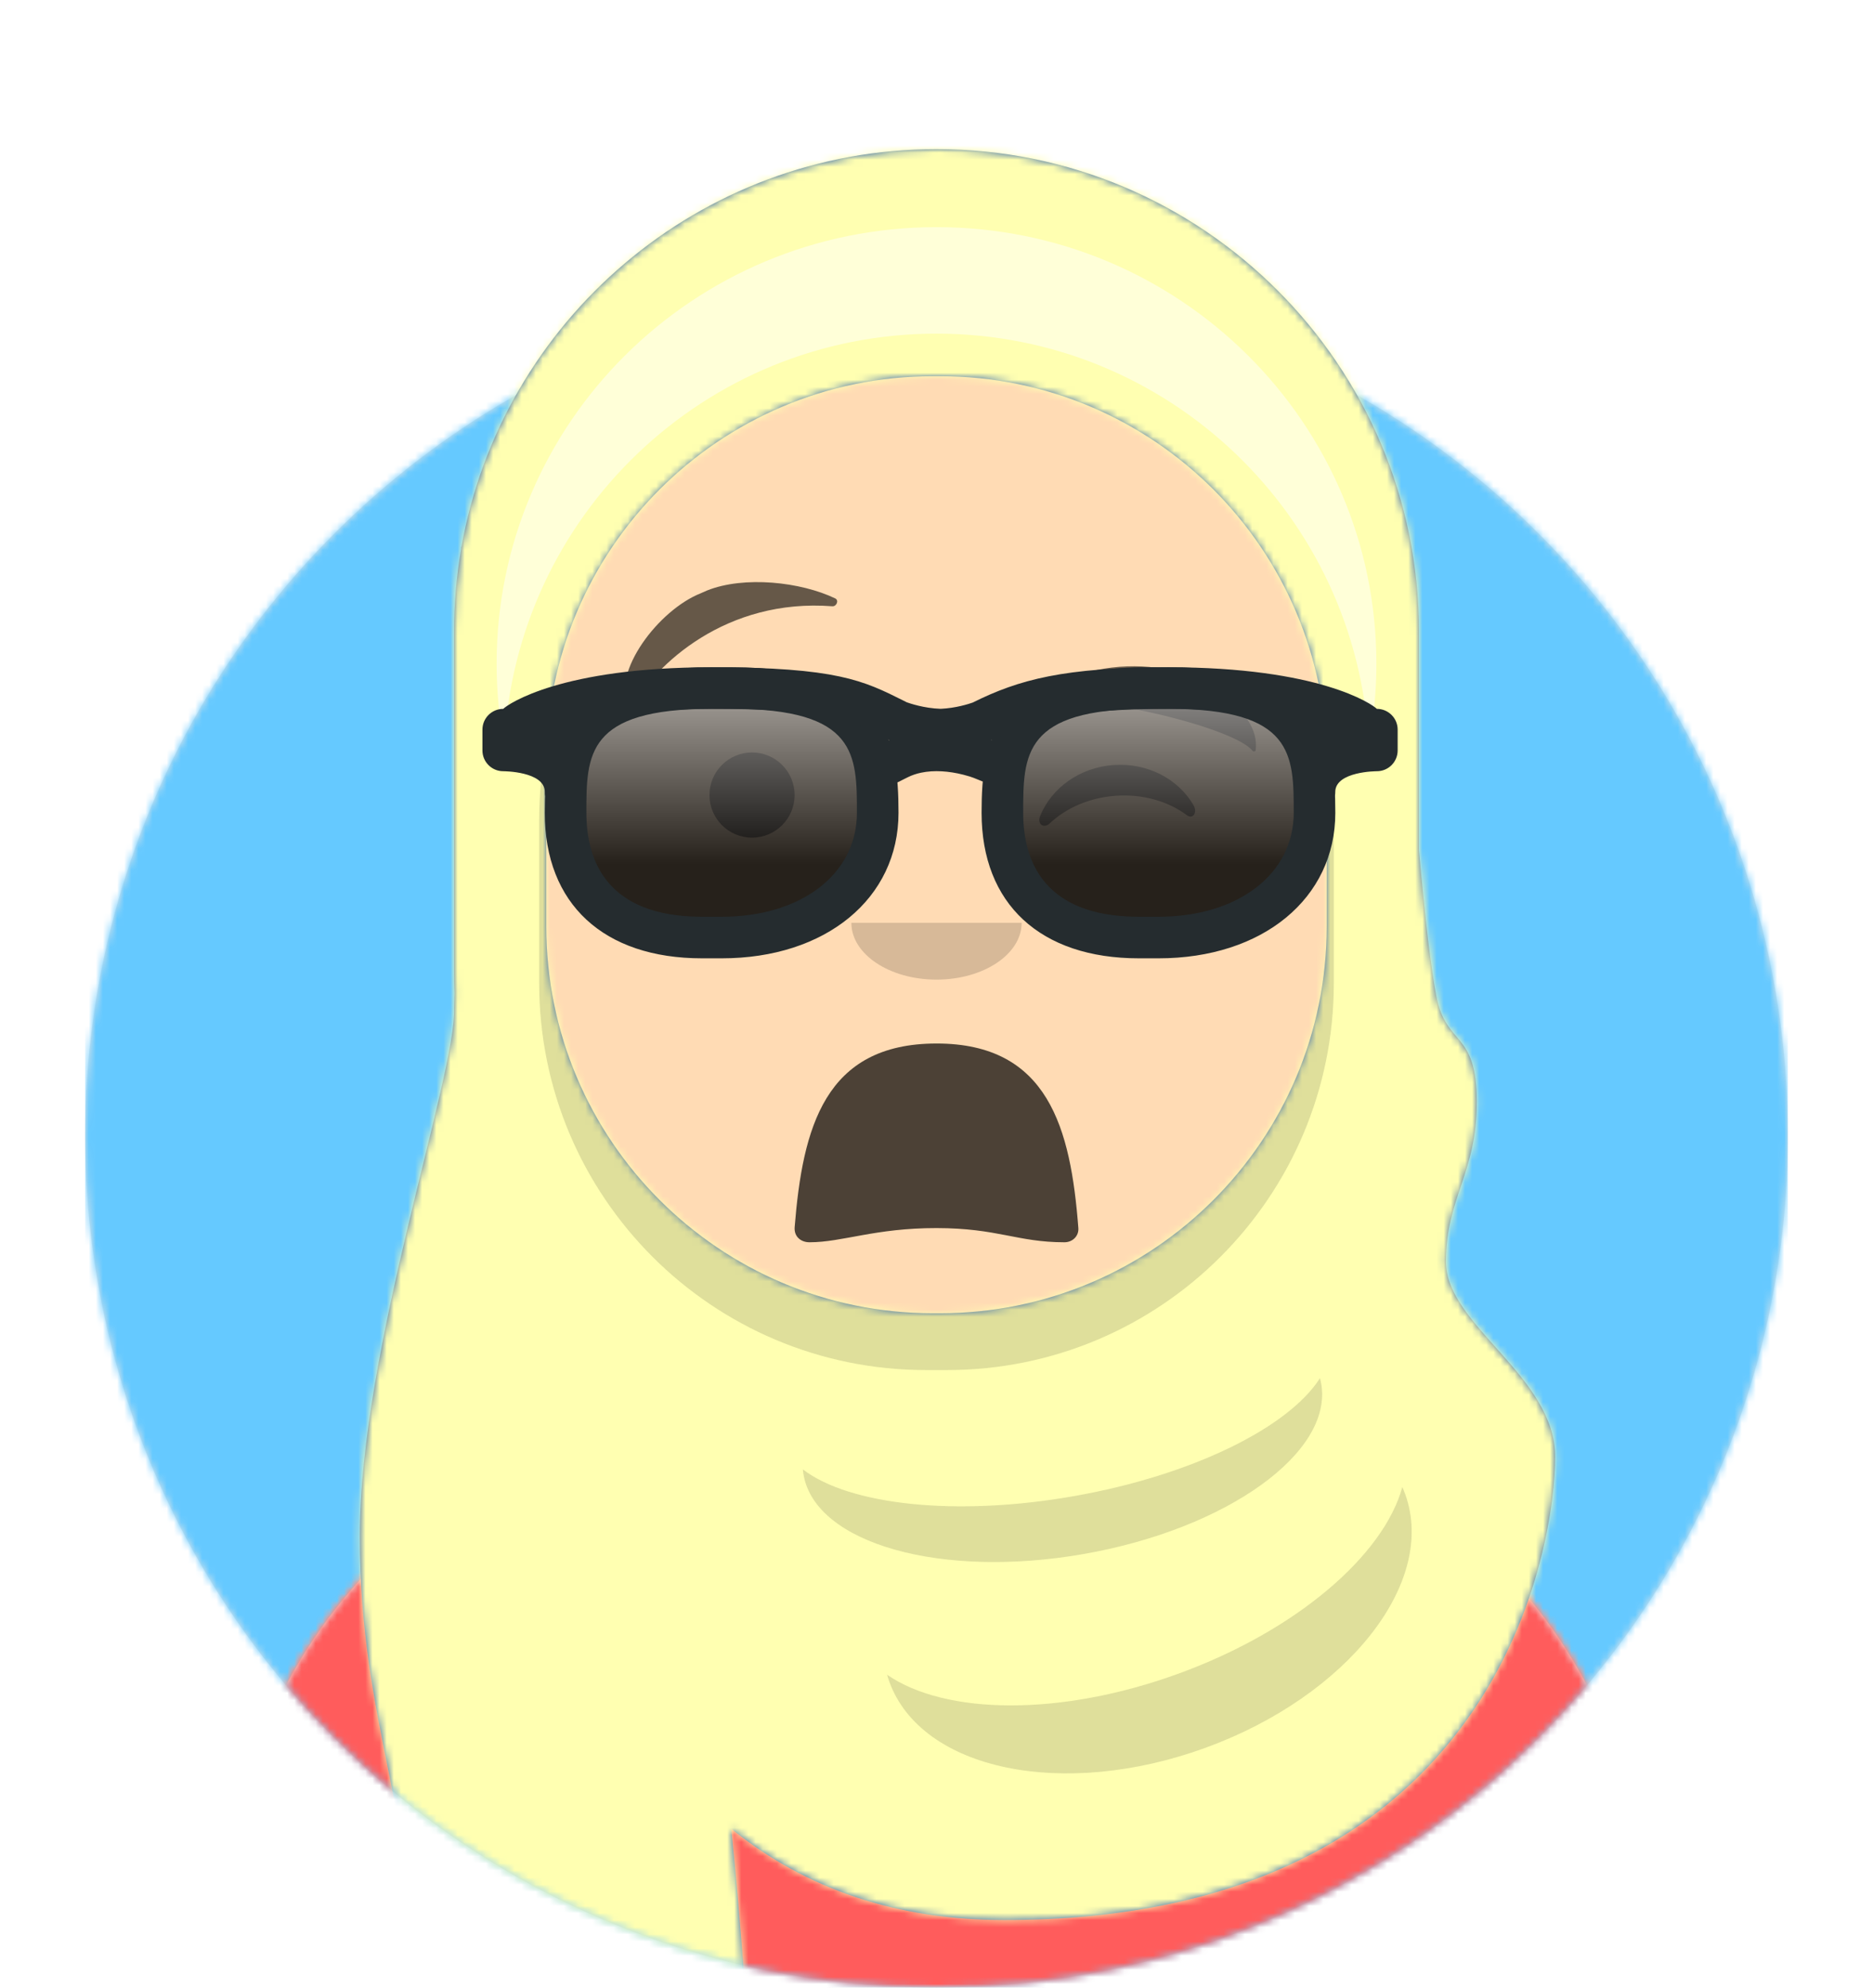 <svg width="264px" height="280px" viewBox="0 0 264 280" version="1.1" xmlns="http://www.w3.org/2000/svg" xmlns:xlink="http://www.w3.org/1999/xlink"><desc>Created with getavataaars.com</desc><defs><circle id="path-1" cx="120" cy="120" r="120"></circle><path d="M12,160 C12,226.274 65.726,280 132,280 C198.274,280 252,226.274 252,160 L264,160 L264,-1.42108547e-14 L-3.19744231e-14,-1.42108547e-14 L-3.19744231e-14,160 L12,160 Z" id="path-3"></path><path d="M124,144.611 L124,163 L128,163 L128,163 C167.765,163 200,195.235 200,235 L200,244 L0,244 L0,235 C-4.86974701e-15,195.235 32.235,163 72,163 L72,163 L76,163 L76,144.611 C58.763,136.422 46.372,119.687 44.305,99.881 C38.48,99.058 34,94.052 34,88 L34,74 C34,68.054 38.325,63.118 44,62.166 L44,56 L44,56 C44,25.072 69.072,5.68137151e-15 100,0 L100,0 L100,0 C130.928,-5.68137151e-15 156,25.072 156,56 L156,62.166 C161.675,63.118 166,68.054 166,74 L166,88 C166,94.052 161.52,99.058 155.695,99.881 C153.628,119.687 141.237,136.422 124,144.611 Z" id="path-5"></path></defs><g id="Avataaar" stroke="none" stroke-width="1" fill="none" fill-rule="evenodd"><g transform="translate(-825, -1100)" id="Avataaar/Circle"><g transform="translate(825, 1100)"><g id="Circle" stroke-width="1" fill-rule="evenodd" transform="translate(12, 40)"><mask id="mask-2" fill="white"><use xlink:href="#path-1"></use></mask><use id="Circle-Background" fill="#E6E6E6" xlink:href="#path-1"></use><g id="Color/Palette/Blue-01" mask="url(#mask-2)" fill="#65C9FF"><rect id="🖍Color" x="0" y="0" width="240" height="240"></rect></g></g><mask id="mask-4" fill="white"><use xlink:href="#path-3"></use></mask><g id="Mask"></g><g id="Avataaar" stroke-width="1" fill-rule="evenodd" mask="url(#mask-4)"><g id="Body" transform="translate(32, 36)"><mask id="mask-6" fill="white"><use xlink:href="#path-5"></use></mask><use fill="#D0C6AC" xlink:href="#path-5"></use><g id="Skin/👶🏽-03-Brown" mask="url(#mask-6)" fill="#FFDBB4"><g transform="translate(-32, 0)" id="Color"><rect x="0" y="0" width="264" height="244"></rect></g></g><path d="M156,79 L156,102 C156,132.928 130.928,158 100,158 C69.072,158 44,132.928 44,102 L44,79 L44,94 C44,124.928 69.072,150 100,150 C130.928,150 156,124.928 156,94 L156,79 Z" id="Neck-Shadow" fill-opacity="0.1" fill="#000000" mask="url(#mask-6)"></path></g><g id="Clothing/Collar-+-Sweater" transform="translate(0, 170)"><defs><path d="M105.192,29.052 L104,29.052 L104,29.052 C64.235,29.052 32,61.287 32,101.052 L32,110 L232,110 L232,101.052 C232,61.287 199.765,29.052 160,29.052 L160,29.052 L158.808,29.052 C158.935,30.035 159,31.036 159,32.052 C159,45.859 146.912,57.052 132,57.052 C117.088,57.052 105,45.859 105,32.052 C105,31.036 105.065,30.035 105.192,29.052 Z" id="react-path-417"></path></defs><mask id="react-mask-418" fill="white"><use xlink:href="#react-path-417"></use></mask><use id="Clothes" fill="#E6E6E6" fill-rule="evenodd" xlink:href="#react-path-417"></use><g id="Color/Palette/Gray-01" mask="url(#react-mask-418)" fill-rule="evenodd" fill="#FF5C5C"><rect id="🖍Color" x="0" y="0" width="264" height="110"></rect></g><path d="M156,22.279 C162.182,26.835 166,33.106 166,40.028 C166,47.233 161.863,53.733 155.229,58.327 L149.579,53.876 L145,54.208 L146,51.057 L145.922,50.996 C152.022,47.853 156,42.7 156,36.877 L156,22.279 Z M108,21.571 C101.233,26.174 97,32.74 97,40.028 C97,47.426 101.362,54.08 108.308,58.692 L114.421,53.876 L119,54.208 L118,51.057 L118.078,50.996 C111.978,47.853 108,42.7 108,36.877 L108,21.571 Z" id="Collar" fill="#F2F2F2" fill-rule="evenodd"></path></g><g id="Face" transform="translate(76, 82)" fill="#000000"><g id="Mouth/Scream-Open" transform="translate(2, 52)"><defs><path d="M34.008,15.136 C35.128,29.124 38.235,40.993 53.996,41 C69.758,41.007 72.917,29.057 73.994,15.006 C74.081,13.876 73.174,13 72.037,13 C65.351,13 62.67,14.994 53.989,15 C45.309,15.006 40.757,13 36.092,13 C34.949,13 33.896,13.737 34.008,15.136 Z" id="react-path-419"></path></defs><mask id="react-mask-420" fill="white"><use xlink:href="#react-path-419" transform="translate(54, 27) scale(1, -1) translate(-54, -27) "></use></mask><use id="Mouth" fill-opacity="0.7" fill="#000000" fill-rule="evenodd" transform="translate(54, 27) scale(1, -1) translate(-54, -27) " xlink:href="#react-path-419"></use><rect id="Teeth" fill="#FFFFFF" fill-rule="evenodd" mask="url(#react-mask-420)" x="39" y="2" width="31" height="16" rx="5"></rect><g id="Tongue" stroke-width="1" fill-rule="evenodd" mask="url(#react-mask-420)" fill="#FF4F6D"><g transform="translate(38, 32)" id="Say-ahhhh"><circle cx="11" cy="11" r="11"></circle><circle cx="21" cy="11" r="11"></circle></g></g></g><g id="Nose/Default" transform="translate(28, 40)" fill-opacity="0.16"><path d="M16,8 C16,12.418 21.373,16 28,16 L28,16 C34.627,16 40,12.418 40,8" id="Nose"></path></g><g id="Eyes/Wink-😉" transform="translate(0, 8)" fill-opacity="0.6"><circle id="Eye" cx="30" cy="22" r="6"></circle><path d="M70.412,24.205 C72.259,20.406 76.417,17.758 81.25,17.758 C86.066,17.758 90.211,20.387 92.068,24.165 C92.619,25.287 91.834,26.205 91.043,25.525 C88.592,23.417 85.111,22.101 81.25,22.101 C77.509,22.101 74.126,23.336 71.69,25.329 C70.799,26.058 69.872,25.316 70.412,24.205 Z" id="Winky-Wink" transform="translate(81.252, 21.758) rotate(-4) translate(-81.252, -21.758) "></path></g><g id="Eyebrow/Natural/Up-Down-Natural" fill-opacity="0.6"><path d="M22.766,1.578 L23.677,1.176 C28.919,-0.905 36.865,-0.033 41.723,2.299 C42.29,2.571 41.902,3.452 41.321,3.407 C26.402,2.256 16.358,11.553 12.946,17.847 C12.845,18.034 12.539,18.055 12.464,17.881 C10.156,12.562 16.913,3.896 22.766,1.578 Z" id="Eye-Browse-Reddit"></path><path d="M86.535,12.025 C92.342,12.293 101.73,16.512 101.488,22.368 C101.48,22.56 101.199,22.644 101.061,22.497 C98.306,19.537 78.746,16.547 71.856,18.132 C71.226,18.277 70.747,17.655 71.146,17.206 C74.568,13.357 81.333,11.779 86.535,12.025 Z" id="Eyebrow" transform="translate(86.247, 17.286) rotate(5) translate(-86.247, -17.286) "></path></g></g><g id="Top" stroke-width="1" fill-rule="evenodd"><defs><rect id="react-path-424" x="0" y="0" width="264" height="280"></rect><path d="M66.042,77.075 C71.68,45.206 99.513,21 133,21 L133,21 L133,21 C170.555,21 201,51.445 201,89 L201,119.751 C201.875,129.554 202.694,136.422 203.456,140.354 C204.833,147.458 209.15,145.115 209.15,155.22 C209.15,165.325 204.822,168.72 204.803,177.705 C204.784,186.691 220.2,193.836 220.2,205.243 C220.2,216.649 213.126,270.476 142.578,270.476 C127.507,270.476 114.671,266.189 104.067,257.614 C104.75,264.104 105.394,271.566 106,280 L59,280 C59.932,256.229 51.716,242.936 51.716,216.446 C51.716,189.955 65.353,151.428 65,142 C65.02,141.418 65.041,140.728 65.062,139.932 C65.021,138.96 65,137.982 65,137 L65,89 L65,89 C65,85.024 65.341,81.128 65.996,77.339 C65.997,77.226 65.999,77.113 66,77 C66.014,77.025 66.028,77.05 66.042,77.075 Z M132.5,53 L132.5,53 C102.4,53 78,77.4 78,107.5 L78,107.5 L78,130.5 C78,160.6 102.4,185 132.5,185 L133.5,185 C163.6,185 188,160.6 188,130.5 L188,107.5 C188,77.4 163.6,53 133.5,53 L133.5,53 L132.5,53 Z" id="react-path-425"></path><filter x="-0.8%" y="-2.0%" width="101.5%" height="108.0%" filterUnits="objectBoundingBox" id="react-filter-421"><feOffset dx="0" dy="2" in="SourceAlpha" result="shadowOffsetOuter1"></feOffset><feColorMatrix values="0 0 0 0 0   0 0 0 0 0   0 0 0 0 0  0 0 0 0.16 0" type="matrix" in="shadowOffsetOuter1" result="shadowMatrixOuter1"></feColorMatrix><feMerge><feMergeNode in="shadowMatrixOuter1"></feMergeNode><feMergeNode in="SourceGraphic"></feMergeNode></feMerge></filter></defs><mask id="react-mask-422" fill="white"><use xlink:href="#react-path-424"></use></mask><g id="Mask"></g><g id="Top/Accesories/Hijab" mask="url(#react-mask-422)"><g transform="translate(-1, 0)"><mask id="react-mask-423" fill="white"><use xlink:href="#react-path-425"></use></mask><use id="Hijab-Mask" stroke="none" fill="#3B6BAD" fill-rule="evenodd" xlink:href="#react-path-425"></use><g id="Color/Palette/Gray-01" mask="url(#react-mask-423)" fill-rule="evenodd" fill="#FFFFB1"><rect id="🖍Color" x="0" y="0" width="264" height="280"></rect></g><path d="M72.074,104.96 C71.369,101.247 71,97.416 71,93.5 C71,59.534 98.758,32 133,32 C167.242,32 195,59.534 195,93.5 C195,97.416 194.631,101.247 193.926,104.96 C192.341,72.683 165.67,47 133,47 C100.33,47 73.659,72.683 72.074,104.96 Z" id="Band" stroke="none" fill-opacity="0.5" fill="#FFFFFF" fill-rule="evenodd" mask="url(#react-mask-423)"></path><path d="M187.929,104.695 C188.631,108.188 189,111.801 189,115.5 L189,138.5 C189,168.6 164.6,193 134.5,193 L131.5,193 C101.4,193 77,168.6 77,138.5 L77,115.5 L77,115.5 C77,111.801 77.369,108.188 78.071,104.695 C78.024,105.624 78,106.559 78,107.5 L78,107.5 L78,130.5 C78,160.6 102.4,185 132.5,185 L133.5,185 C163.6,185 188,160.6 188,130.5 L188,130.5 L188,107.5 C188,106.559 187.976,105.624 187.929,104.695 Z M114.167,206.995 C120.651,211.981 135.663,213.708 152.405,210.756 C169.146,207.805 182.662,201.047 187.05,194.144 C187.118,194.397 187.175,194.652 187.221,194.911 C188.931,204.606 173.985,215.345 153.84,218.898 C133.695,222.45 115.978,217.47 114.268,207.775 C114.223,207.516 114.189,207.256 114.167,206.995 Z M126.035,235.921 C134.227,241.575 150.422,241.844 167.104,235.772 C183.786,229.7 196.019,219.085 198.66,209.488 C198.803,209.808 198.935,210.135 199.056,210.467 C203.583,222.904 190.979,238.909 170.905,246.216 C150.831,253.522 130.888,249.363 126.361,236.926 C126.24,236.594 126.131,236.259 126.035,235.921 Z" id="Shadows" stroke="none" fill-opacity="0.16" fill="#000000" fill-rule="evenodd" opacity="0.9" mask="url(#react-mask-423)"></path><g id="Top/_Resources/Wayfarers" fill="none" transform="translate(62, 85)" stroke-width="1"><defs><filter x="-0.8%" y="-2.4%" width="101.6%" height="109.8%" filterUnits="objectBoundingBox" id="react-filter-428"><feOffset dx="0" dy="2" in="SourceAlpha" result="shadowOffsetOuter1"></feOffset><feColorMatrix values="0 0 0 0 0   0 0 0 0 0   0 0 0 0 0  0 0 0 0.2 0" type="matrix" in="shadowOffsetOuter1" result="shadowMatrixOuter1"></feColorMatrix><feMerge><feMergeNode in="shadowMatrixOuter1"></feMergeNode><feMergeNode in="SourceGraphic"></feMergeNode></feMerge></filter><linearGradient x1="50%" y1="0%" x2="50%" y2="100%" id="react-linear-gradient-429"><stop stop-color="#FFFFFF" stop-opacity="0.5" offset="0%"></stop><stop stop-color="#000000" stop-opacity="0.5" offset="70.506%"></stop></linearGradient><path d="M44.918,17.571 C44.918,27.274 36.668,35.143 22.92,35.143 L20.17,35.143 C6.423,35.143 0.923,27.271 0.923,17.571 L0.923,17.571 C0.923,7.866 2.207,0 21.455,0 L24.386,0 C43.634,0 44.918,7.866 44.918,17.571 L44.918,17.571 Z" id="react-path-426"></path><path d="M106.486,17.571 C106.486,27.274 98.239,35.143 84.489,35.143 L81.739,35.143 C67.991,35.143 62.491,27.271 62.491,17.571 L62.491,17.571 C62.491,7.866 63.775,0 83.023,0 L85.955,0 C105.199,0 106.486,7.866 106.486,17.571 L106.486,17.571 Z" id="react-path-427"></path></defs><g id="Wayfarers" filter="url(#react-filter-428)" transform="translate(7, 7)"><g id="Shades" transform="translate(10.795, 2.929)" fill-rule="nonzero"><g id="Shade"><use fill-opacity="0.7" fill="#000000" fill-rule="evenodd" xlink:href="#react-path-426"></use><use fill="url(#react-linear-gradient-429)" fill-rule="evenodd" xlink:href="#react-path-426" style="mix-blend-mode: screen;"></use></g><g id="Shade"><use fill-opacity="0.7" fill="#000000" fill-rule="evenodd" xlink:href="#react-path-427"></use><use fill="url(#react-linear-gradient-429)" fill-rule="evenodd" xlink:href="#react-path-427" style="mix-blend-mode: screen;"></use></g></g><path d="M33.716,41 L30.966,41 C17.078,41 8.787,33.336 8.787,20.5 C8.787,10.127 10.599,0 32.25,0 L35.182,0 C56.833,0 58.645,10.127 58.645,20.5 C58.645,32.569 48.396,41 33.716,41 Z M32.25,5.854 C14.65,5.854 14.65,12.318 14.65,20.5 C14.65,27.18 17.48,35.143 30.966,35.143 L33.716,35.143 C44.942,35.143 52.782,29.122 52.782,20.5 C52.782,12.318 52.782,5.854 35.182,5.854 L32.25,5.854 Z" id="Left" fill="#252C2F" fill-rule="nonzero"></path><path d="M95.284,41 L92.534,41 C78.646,41 70.355,33.336 70.355,20.5 C70.355,10.127 72.167,0 93.818,0 L96.75,0 C118.401,0 120.213,10.127 120.213,20.5 C120.213,32.569 109.964,41 95.284,41 Z M93.818,5.854 C76.218,5.854 76.218,12.318 76.218,20.5 C76.218,27.18 79.051,35.143 92.534,35.143 L95.284,35.143 C106.51,35.143 114.35,29.122 114.35,20.5 C114.35,12.318 114.35,5.854 96.75,5.854 L93.818,5.854 Z" id="Right" fill="#252C2F" fill-rule="nonzero"></path><path d="M2.932,5.857 C3.618,5.172 11.123,0 32.25,0 C49.964,0 53.714,1.88 59.39,4.721 L59.805,4.931 C60.2,5.073 62.218,5.774 64.578,5.851 C66.729,5.757 68.568,5.161 69.106,4.97 C75.584,1.748 81.926,0 96.75,0 C117.877,0 125.382,5.172 126.068,5.857 C127.689,5.857 129,7.166 129,8.786 L129,11.714 C129,13.334 127.689,14.643 126.068,14.643 C126.068,14.643 120.205,14.643 120.205,17.571 C120.205,20.5 117.273,13.334 117.273,11.714 L117.273,8.862 C113.697,7.462 107.297,5.857 96.75,5.857 C85,5.857 79.148,6.988 74.128,9.104 L74.184,9.243 L71.688,10.25 L74.181,11.258 L71.981,16.687 L69.264,15.589 C69.021,15.49 68.497,15.314 67.771,15.131 C65.747,14.62 63.665,14.465 61.825,14.851 C61.15,14.993 60.523,15.206 59.948,15.493 L57.326,16.803 L54.703,11.565 L57.325,10.255 L57.331,10.252 L54.819,9.237 L54.899,9.039 C50.57,6.976 46.578,5.857 32.25,5.857 C21.704,5.857 15.303,7.461 11.727,8.861 L11.727,11.714 C11.727,13.334 8.795,20.5 8.795,17.571 C8.795,14.643 2.932,14.643 2.932,14.643 C1.313,14.643 0,13.334 0,11.714 L0,8.786 C0,7.166 1.313,5.857 2.932,5.857 Z" id="Stuff" fill="#252C2F" fill-rule="nonzero"></path></g></g></g></g></g></g></g></g></g></svg>